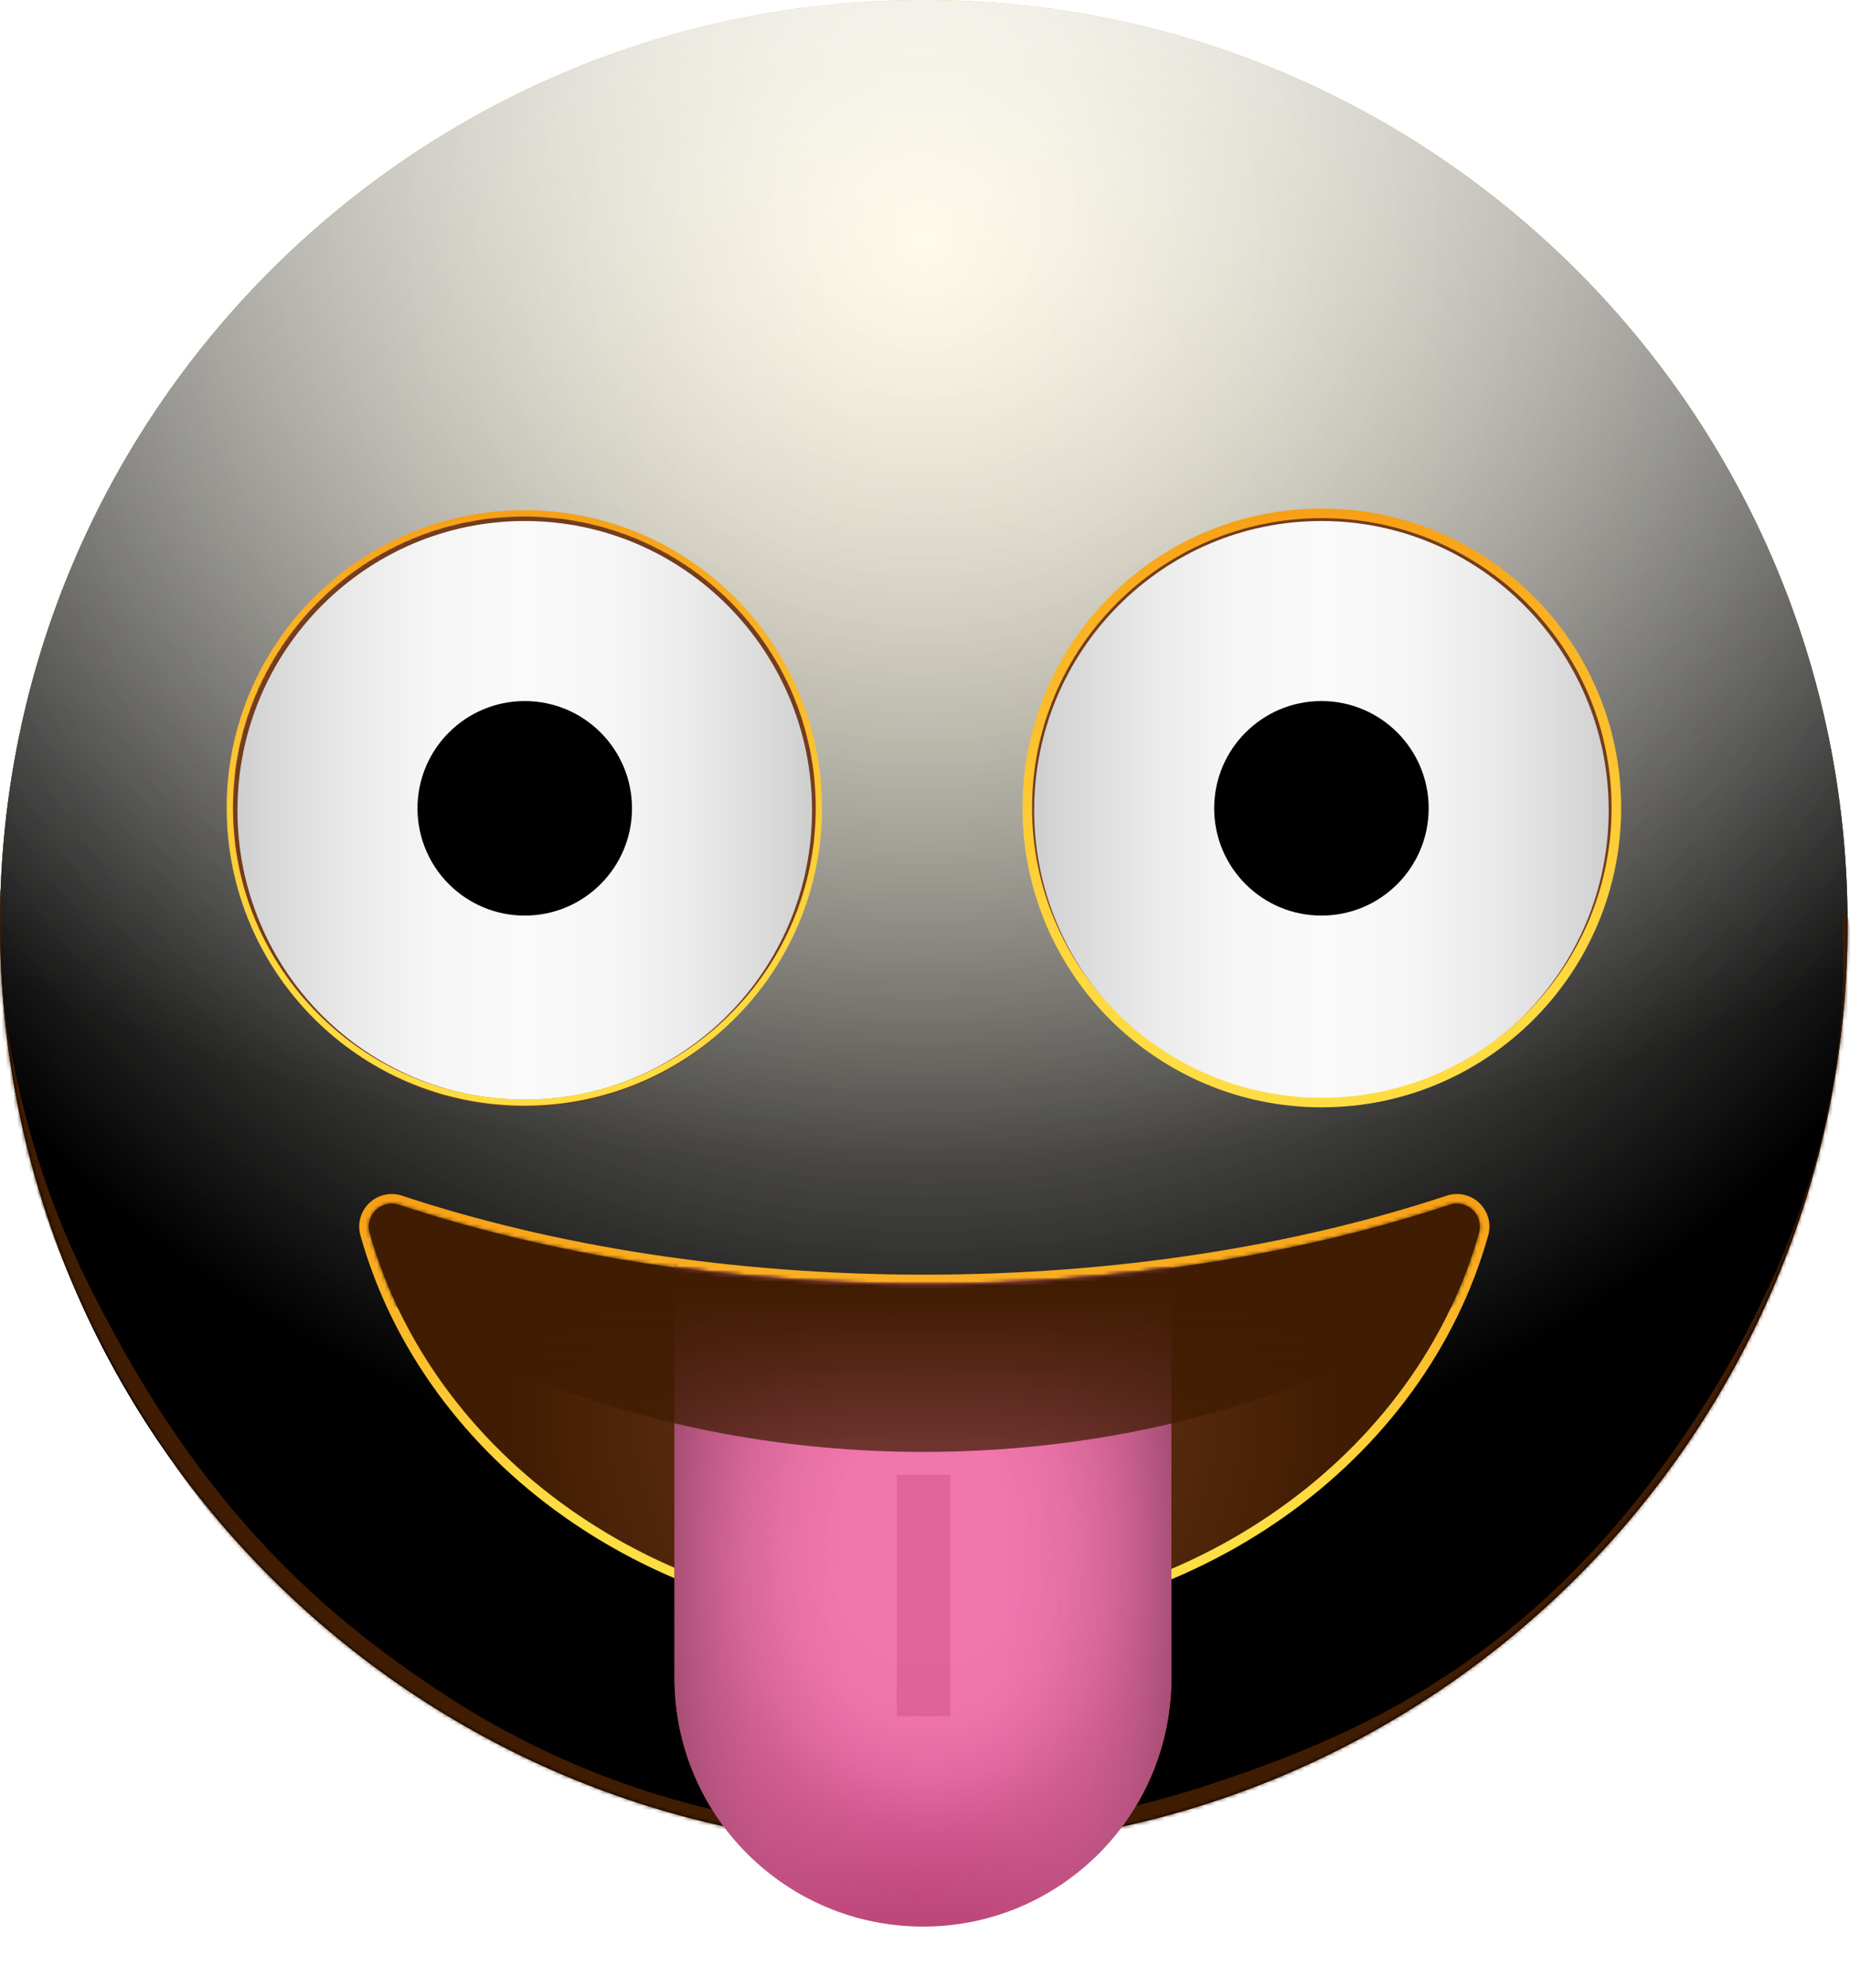 <svg width="483" height="519" viewBox="0 0 483 519" fill="none" xmlns="http://www.w3.org/2000/svg">
<path d="M241.18 482.36C374.38 482.36 482.36 374.38 482.36 241.18C482.36 107.98 374.38 0 241.18 0C107.98 0 0 107.98 0 241.18C0 374.38 107.98 482.36 241.18 482.36Z" fill="url(#paint0_radial_862_12557)"/>
<g style="mix-blend-mode:soft-light">
<path d="M241.18 482.36C374.38 482.36 482.36 374.38 482.36 241.18C482.36 107.98 374.38 0 241.18 0C107.98 0 0 107.98 0 241.18C0 374.38 107.98 482.36 241.18 482.36Z" fill="url(#paint1_radial_862_12557)"/>
</g>
<g style="mix-blend-mode:soft-light">
<path d="M241.18 482.36C374.38 482.36 482.36 374.38 482.36 241.18C482.36 107.98 374.38 0 241.18 0C107.98 0 0 107.98 0 241.18C0 374.38 107.98 482.36 241.18 482.36Z" fill="url(#paint2_radial_862_12557)"/>
</g>
<g style="mix-blend-mode:overlay">
<path d="M241.18 482.36C374.38 482.36 482.36 374.38 482.36 241.18C482.36 107.98 374.38 0 241.18 0C107.98 0 0 107.98 0 241.18C0 374.38 107.98 482.36 241.18 482.36Z" fill="url(#paint3_radial_862_12557)" fill-opacity="0.7"/>
</g>
<mask id="mask0_862_12557" style="mask-type:alpha" maskUnits="userSpaceOnUse" x="0" y="0" width="483" height="483">
<path d="M241.18 482.36C374.38 482.36 482.36 374.38 482.36 241.18C482.36 107.98 374.38 0 241.18 0C107.98 0 0 107.98 0 241.18C0 374.38 107.98 482.36 241.18 482.36Z" fill="white"/>
</mask>
<g mask="url(#mask0_862_12557)">
<g filter="url(#filter0_f_862_12557)">
<path d="M-1.376 234.299C-1.114 230.872 0.014 230.529 0.343 234.009C0.708 237.875 -0.002 245.647 0.169 250.335C0.622 262.748 2.524 273.542 4.486 282.321C10.807 310.613 19.562 328.843 27.727 344.289C54.566 395.061 83.967 420.771 112.648 440.147C154.689 468.55 197.072 477.584 239.49 479.5C240.56 479.549 240.738 486.518 239.686 487.425C237.788 489.062 235.436 487.438 233.494 487.37C227.915 487.174 222.335 486.791 216.756 486.211C200.213 484.492 183.67 480.991 167.162 475.359C122.275 460.044 73.876 433.821 31.609 359.962C28.95 355.316 26.312 350.424 23.712 345.168C21.632 340.964 19.573 336.557 17.549 331.844C10.895 316.342 -4.613 276.659 -1.376 234.299ZM239.52 487.5C238.499 487.532 238.241 481.035 239.214 479.686C240.684 477.647 242.888 479.326 244.439 479.229C250.877 478.827 257.314 478.23 263.75 477.422C281.395 475.206 299.028 471.423 316.621 465.596C360.257 451.146 407.17 429.116 448.305 361.431C450.923 357.124 453.518 352.554 456.079 347.641C463.86 332.713 483.361 293.085 481.107 243.821C480.917 239.669 482.181 237.181 482.747 240.744C483.467 245.28 483.175 254.736 482.977 259.768C482.341 275.884 479.866 289.512 477.257 300.518C468.987 335.399 457.376 355.623 446.744 372.51C412.184 427.397 374.648 449.524 338.155 465.425C305.424 479.686 272.444 486.484 239.52 487.5Z" fill="#401C02"/>
</g>
<g filter="url(#filter1_f_862_12557)">
<path d="M-1.376 234.299C-1.114 230.872 0.014 230.529 0.343 234.009C0.708 237.875 -0.002 245.647 0.169 250.335C0.622 262.748 2.524 273.542 4.486 282.321C10.807 310.613 19.562 328.843 27.727 344.289C54.566 395.061 83.967 420.771 112.648 440.147C154.689 468.55 197.072 477.584 239.49 479.5C240.56 479.549 240.738 486.518 239.686 487.425C237.788 489.062 235.436 487.438 233.494 487.37C227.915 487.174 222.335 486.791 216.756 486.211C200.213 484.492 183.67 480.991 167.162 475.359C122.275 460.044 73.876 433.821 31.609 359.962C28.95 355.316 26.312 350.424 23.712 345.168C21.632 340.964 19.573 336.557 17.549 331.844C10.895 316.342 -4.613 276.659 -1.376 234.299ZM239.52 487.5C238.499 487.532 238.241 481.035 239.214 479.686C240.684 477.647 242.888 479.326 244.439 479.229C250.877 478.827 257.314 478.23 263.75 477.422C281.395 475.206 299.028 471.423 316.621 465.596C360.257 451.146 407.17 429.116 448.305 361.431C450.923 357.124 453.518 352.554 456.079 347.641C463.86 332.713 483.361 293.085 481.107 243.821C480.917 239.669 482.181 237.181 482.747 240.744C483.467 245.28 483.175 254.736 482.977 259.768C482.341 275.884 479.866 289.512 477.257 300.518C468.987 335.399 457.376 355.623 446.744 372.51C412.184 427.397 374.648 449.524 338.155 465.425C305.424 479.686 272.444 486.484 239.52 487.5Z" fill="#401C02"/>
</g>
</g>
<path d="M136.9 287.8C179.371 287.8 213.8 253.371 213.8 210.9C213.8 168.429 179.371 134 136.9 134C94.429 134 60 168.429 60 210.9C60 253.371 94.429 287.8 136.9 287.8Z" fill="url(#paint4_linear_862_12557)"/>
<mask id="mask1_862_12557" style="mask-type:alpha" maskUnits="userSpaceOnUse" x="60" y="134" width="154" height="156">
<path d="M137 289.048C94.474 289.048 60 254.339 60 211.524C60 168.709 94.474 134 137 134C179.526 134 214 168.709 214 211.524C214 254.339 179.526 289.048 137 289.048Z" fill="white"/>
</mask>
<g mask="url(#mask1_862_12557)">
<g filter="url(#filter2_f_862_12557)">
<path d="M61 211.524C61 253.793 95.033 288.048 137 288.048C178.967 288.048 213 253.793 213 211.524C213 169.254 178.967 135 137 135C95.033 135 61 169.254 61 211.524Z" stroke="#743C1C" stroke-width="2"/>
</g>
</g>
<g filter="url(#filter3_f_862_12557)">
<circle cx="137" cy="211" r="28" fill="black"/>
</g>
<path d="M136.9 287.8C179.371 287.8 213.8 253.371 213.8 210.9C213.8 168.429 179.371 134 136.9 134C94.429 134 60 168.429 60 210.9C60 253.371 94.429 287.8 136.9 287.8Z" stroke="url(#paint5_linear_862_12557)" stroke-width="1.64" stroke-miterlimit="10"/>
<path d="M345.1 287.8C302.629 287.8 268.2 253.371 268.2 210.9C268.2 168.429 302.629 134 345.1 134C387.571 134 422 168.429 422 210.9C422 253.371 387.571 287.8 345.1 287.8Z" fill="url(#paint6_linear_862_12557)"/>
<mask id="mask2_862_12557" style="mask-type:alpha" maskUnits="userSpaceOnUse" x="268" y="134" width="154" height="156">
<path d="M345 289.048C387.526 289.048 422 254.339 422 211.524C422 168.709 387.526 134 345 134C302.474 134 268 168.709 268 211.524C268 254.339 302.474 289.048 345 289.048Z" fill="white"/>
</mask>
<g mask="url(#mask2_862_12557)">
<g filter="url(#filter4_f_862_12557)">
<path d="M421 211.524C421 253.793 386.967 288.048 345 288.048C303.033 288.048 269 253.793 269 211.524C269 169.254 303.033 135 345 135C386.967 135 421 169.254 421 211.524Z" stroke="#743C1C" stroke-width="2"/>
</g>
</g>
<g filter="url(#filter5_f_862_12557)">
<circle cx="28" cy="28" r="28" transform="matrix(-1 0 0 1 373 183)" fill="black"/>
</g>
<path d="M345.1 287.8C302.629 287.8 268.2 253.371 268.2 210.9C268.2 168.429 302.629 134 345.1 134C387.571 134 422 168.429 422 210.9C422 253.371 387.571 287.8 345.1 287.8Z" stroke="url(#paint7_linear_862_12557)" stroke-width="2.5" stroke-miterlimit="10"/>
<path d="M241.333 335.23C190.943 335.23 143.963 327.64 104.333 314.54C103.296 314.163 102.176 314.079 101.096 314.297C100.015 314.515 99.015 315.027 98.206 315.776C97.397 316.525 96.81 317.483 96.509 318.544C96.209 319.605 96.207 320.728 96.503 321.79C112.713 379.7 171.383 422.6 241.303 422.6C311.223 422.6 369.913 379.7 386.143 321.79C386.439 320.728 386.436 319.605 386.136 318.544C385.835 317.483 385.248 316.525 384.439 315.776C383.63 315.027 382.631 314.515 381.55 314.297C380.469 314.079 379.349 314.163 378.313 314.54C338.693 327.64 291.713 335.23 241.333 335.23Z" fill="url(#paint8_radial_862_12557)"/>
<path d="M95.299 322.126L95.299 322.127C111.679 380.644 170.895 423.85 241.303 423.85C311.71 423.85 370.946 380.644 387.346 322.127L387.347 322.126C387.704 320.842 387.702 319.485 387.339 318.203C386.976 316.921 386.266 315.764 385.289 314.859C384.311 313.954 383.103 313.335 381.797 313.072C380.497 312.81 379.151 312.909 377.904 313.359C338.425 326.41 291.585 333.98 241.333 333.98C191.071 333.98 144.23 326.41 104.742 313.359C103.495 312.909 102.148 312.81 100.848 313.072C99.542 313.335 98.334 313.954 97.356 314.859C96.379 315.764 95.67 316.921 95.307 318.203C94.944 319.485 94.941 320.842 95.299 322.126Z" stroke="url(#paint9_linear_862_12557)" stroke-width="2.5"/>
<mask id="mask3_862_12557" style="mask-type:alpha" maskUnits="userSpaceOnUse" x="0" y="0" width="483" height="483">
<path d="M241.18 482.36C374.38 482.36 482.36 374.38 482.36 241.18C482.36 107.98 374.38 0 241.18 0C107.98 0 0 107.98 0 241.18C0 374.38 107.98 482.36 241.18 482.36Z" fill="url(#paint10_radial_862_12557)"/>
</mask>
<g mask="url(#mask3_862_12557)">
<mask id="mask4_862_12557" style="mask-type:alpha" maskUnits="userSpaceOnUse" x="96" y="314" width="291" height="205">
<path d="M241.333 335.23C190.943 335.23 143.963 327.64 104.333 314.54C103.296 314.163 102.176 314.079 101.096 314.297C100.015 314.515 99.015 315.027 98.206 315.776C97.397 316.525 96.81 317.483 96.509 318.544C96.209 319.605 96.207 320.728 96.503 321.79C112.713 379.7 171.413 519 241.333 519C311.253 519 369.913 379.7 386.143 321.79C386.439 320.728 386.436 319.605 386.136 318.544C385.835 317.483 385.248 316.525 384.439 315.776C383.63 315.027 382.631 314.515 381.55 314.297C380.469 314.079 379.349 314.163 378.313 314.54C338.693 327.64 291.713 335.23 241.333 335.23Z" fill="black"/>
</mask>
<g mask="url(#mask4_862_12557)">
<g filter="url(#filter6_f_862_12557)">
<path d="M241.012 502.9C205.112 502.9 176.112 473.8 176.112 438V329H305.812V438C305.812 473.8 276.812 502.9 241.012 502.9Z" fill="#672500"/>
</g>
</g>
</g>
<mask id="mask5_862_12557" style="mask-type:alpha" maskUnits="userSpaceOnUse" x="96" y="314" width="291" height="205">
<path d="M241.333 335.23C190.943 335.23 143.963 327.64 104.333 314.54C103.296 314.163 102.176 314.079 101.096 314.297C100.015 314.515 99.015 315.027 98.206 315.776C97.397 316.525 96.81 317.483 96.509 318.544C96.209 319.605 96.207 320.728 96.503 321.79C112.713 379.7 171.413 519 241.333 519C311.253 519 369.913 379.7 386.143 321.79C386.439 320.728 386.436 319.605 386.136 318.544C385.835 317.483 385.248 316.525 384.439 315.776C383.63 315.027 382.631 314.515 381.55 314.297C380.469 314.079 379.349 314.163 378.313 314.54C338.693 327.64 291.713 335.23 241.333 335.23Z" fill="black"/>
</mask>
<g mask="url(#mask5_862_12557)">
<path d="M241.012 502.9C205.112 502.9 176.112 473.8 176.112 438V329H305.812V438C305.812 473.8 276.812 502.9 241.012 502.9Z" fill="url(#paint11_radial_862_12557)"/>
<g style="mix-blend-mode:multiply">
<path d="M241.012 502.9C205.112 502.9 176.112 473.9 176.112 438V329H305.812V438C305.812 473.9 276.812 502.9 241.012 502.9Z" fill="url(#paint12_radial_862_12557)"/>
</g>
<g style="mix-blend-mode:multiply" opacity="0.5" filter="url(#filter7_f_862_12557)">
<path d="M248.112 385H234.112V448H248.112V385Z" fill="#CF4F87"/>
</g>
</g>
<mask id="mask6_862_12557" style="mask-type:alpha" maskUnits="userSpaceOnUse" x="96" y="314" width="291" height="109">
<path d="M241.333 335.23C190.943 335.23 143.963 327.64 104.333 314.54C103.296 314.163 102.176 314.079 101.096 314.297C100.015 314.515 99.015 315.027 98.206 315.776C97.397 316.525 96.81 317.483 96.509 318.544C96.209 319.605 96.207 320.728 96.503 321.79C112.713 379.7 171.383 422.6 241.303 422.6C311.223 422.6 369.913 379.7 386.143 321.79C386.439 320.728 386.436 319.605 386.136 318.544C385.835 317.483 385.248 316.525 384.439 315.776C383.63 315.027 382.631 314.515 381.55 314.297C380.469 314.079 379.349 314.163 378.313 314.54C338.693 327.64 291.713 335.23 241.333 335.23Z" fill="url(#paint13_linear_862_12557)"/>
</mask>
<g mask="url(#mask6_862_12557)">
<g filter="url(#filter8_f_862_12557)">
<ellipse cx="241.112" cy="237" rx="203" ry="142" fill="#401C02"/>
</g>
</g>
<defs>
<filter id="filter0_f_862_12557" x="-26.815" y="206.559" width="535.022" height="306.595" filterUnits="userSpaceOnUse" color-interpolation-filters="sRGB">
<feFlood flood-opacity="0" result="BackgroundImageFix"/>
<feBlend mode="normal" in="SourceGraphic" in2="BackgroundImageFix" result="shape"/>
<feGaussianBlur stdDeviation="12.5" result="effect1_foregroundBlur_862_12557"/>
</filter>
<filter id="filter1_f_862_12557" x="-41.815" y="191.559" width="565.022" height="336.595" filterUnits="userSpaceOnUse" color-interpolation-filters="sRGB">
<feFlood flood-opacity="0" result="BackgroundImageFix"/>
<feBlend mode="normal" in="SourceGraphic" in2="BackgroundImageFix" result="shape"/>
<feGaussianBlur stdDeviation="20" result="effect1_foregroundBlur_862_12557"/>
</filter>
<filter id="filter2_f_862_12557" x="45" y="119" width="184" height="185.048" filterUnits="userSpaceOnUse" color-interpolation-filters="sRGB">
<feFlood flood-opacity="0" result="BackgroundImageFix"/>
<feBlend mode="normal" in="SourceGraphic" in2="BackgroundImageFix" result="shape"/>
<feGaussianBlur stdDeviation="7.5" result="effect1_foregroundBlur_862_12557"/>
</filter>
<filter id="filter3_f_862_12557" x="105" y="179" width="64" height="64" filterUnits="userSpaceOnUse" color-interpolation-filters="sRGB">
<feFlood flood-opacity="0" result="BackgroundImageFix"/>
<feBlend mode="normal" in="SourceGraphic" in2="BackgroundImageFix" result="shape"/>
<feGaussianBlur stdDeviation="2" result="effect1_foregroundBlur_862_12557"/>
</filter>
<filter id="filter4_f_862_12557" x="253" y="119" width="184" height="185.048" filterUnits="userSpaceOnUse" color-interpolation-filters="sRGB">
<feFlood flood-opacity="0" result="BackgroundImageFix"/>
<feBlend mode="normal" in="SourceGraphic" in2="BackgroundImageFix" result="shape"/>
<feGaussianBlur stdDeviation="7.5" result="effect1_foregroundBlur_862_12557"/>
</filter>
<filter id="filter5_f_862_12557" x="313" y="179" width="64" height="64" filterUnits="userSpaceOnUse" color-interpolation-filters="sRGB">
<feFlood flood-opacity="0" result="BackgroundImageFix"/>
<feBlend mode="normal" in="SourceGraphic" in2="BackgroundImageFix" result="shape"/>
<feGaussianBlur stdDeviation="2" result="effect1_foregroundBlur_862_12557"/>
</filter>
<filter id="filter6_f_862_12557" x="156.112" y="309" width="169.7" height="213.9" filterUnits="userSpaceOnUse" color-interpolation-filters="sRGB">
<feFlood flood-opacity="0" result="BackgroundImageFix"/>
<feBlend mode="normal" in="SourceGraphic" in2="BackgroundImageFix" result="shape"/>
<feGaussianBlur stdDeviation="10" result="effect1_foregroundBlur_862_12557"/>
</filter>
<filter id="filter7_f_862_12557" x="214.112" y="365" width="54" height="103" filterUnits="userSpaceOnUse" color-interpolation-filters="sRGB">
<feFlood flood-opacity="0" result="BackgroundImageFix"/>
<feBlend mode="normal" in="SourceGraphic" in2="BackgroundImageFix" result="shape"/>
<feGaussianBlur stdDeviation="10" result="effect1_foregroundBlur_862_12557"/>
</filter>
<filter id="filter8_f_862_12557" x="-16.888" y="40" width="516" height="394" filterUnits="userSpaceOnUse" color-interpolation-filters="sRGB">
<feFlood flood-opacity="0" result="BackgroundImageFix"/>
<feBlend mode="normal" in="SourceGraphic" in2="BackgroundImageFix" result="shape"/>
<feGaussianBlur stdDeviation="27.5" result="effect1_foregroundBlur_862_12557"/>
</filter>
<radialGradient id="paint0_radial_862_12557" cx="0" cy="0" r="1" gradientUnits="userSpaceOnUse" gradientTransform="translate(241 -4.53898e-06) rotate(90) scale(482)">
<stop stop-color="#FFDE43"/>
<stop offset="1" stop-color="#FFBC00"/>
</radialGradient>
<radialGradient id="paint1_radial_862_12557" cx="0" cy="0" r="1" gradientUnits="userSpaceOnUse" gradientTransform="translate(241 64.5) rotate(90) scale(417.5)">
<stop stop-color="white" stop-opacity="0.5"/>
<stop offset="0.782"/>
</radialGradient>
<radialGradient id="paint2_radial_862_12557" cx="0" cy="0" r="1" gradientUnits="userSpaceOnUse" gradientTransform="translate(241 64.5) rotate(90) scale(417.5)">
<stop stop-color="white" stop-opacity="0.5"/>
<stop offset="0.782"/>
</radialGradient>
<radialGradient id="paint3_radial_862_12557" cx="0" cy="0" r="1" gradientUnits="userSpaceOnUse" gradientTransform="translate(241 -52.5) rotate(90) scale(534.5 722.835)">
<stop offset="0.092" stop-color="white"/>
<stop offset="0.67" stop-color="white" stop-opacity="0"/>
</radialGradient>
<linearGradient id="paint4_linear_862_12557" x1="59.941" y1="210.929" x2="213.8" y2="210.929" gradientUnits="userSpaceOnUse">
<stop stop-color="#CCCCCC"/>
<stop offset="0.05" stop-color="#D5D5D5"/>
<stop offset="0.2" stop-color="#E9E9E9"/>
<stop offset="0.35" stop-color="#F6F6F6"/>
<stop offset="0.5" stop-color="#FAFAFA"/>
<stop offset="0.65" stop-color="#F6F6F6"/>
<stop offset="0.8" stop-color="#E9E9E9"/>
<stop offset="0.95" stop-color="#D5D5D5"/>
<stop offset="1" stop-color="#CCCCCC"/>
</linearGradient>
<linearGradient id="paint5_linear_862_12557" x1="136.9" y1="292.128" x2="136.9" y2="129.051" gradientUnits="userSpaceOnUse">
<stop stop-color="#FFDE43"/>
<stop offset="0.22" stop-color="#FED93F"/>
<stop offset="0.51" stop-color="#FCC934"/>
<stop offset="0.82" stop-color="#F9AF21"/>
<stop offset="1" stop-color="#F79D14"/>
</linearGradient>
<linearGradient id="paint6_linear_862_12557" x1="422.059" y1="210.929" x2="268.2" y2="210.929" gradientUnits="userSpaceOnUse">
<stop stop-color="#CCCCCC"/>
<stop offset="0.05" stop-color="#D5D5D5"/>
<stop offset="0.2" stop-color="#E9E9E9"/>
<stop offset="0.35" stop-color="#F6F6F6"/>
<stop offset="0.5" stop-color="#FAFAFA"/>
<stop offset="0.65" stop-color="#F6F6F6"/>
<stop offset="0.8" stop-color="#E9E9E9"/>
<stop offset="0.95" stop-color="#D5D5D5"/>
<stop offset="1" stop-color="#CCCCCC"/>
</linearGradient>
<linearGradient id="paint7_linear_862_12557" x1="345.1" y1="292.128" x2="345.1" y2="129.051" gradientUnits="userSpaceOnUse">
<stop stop-color="#FFDE43"/>
<stop offset="0.22" stop-color="#FED93F"/>
<stop offset="0.51" stop-color="#FCC934"/>
<stop offset="0.82" stop-color="#F9AF21"/>
<stop offset="1" stop-color="#F79D14"/>
</linearGradient>
<radialGradient id="paint8_radial_862_12557" cx="0" cy="0" r="1" gradientUnits="userSpaceOnUse" gradientTransform="translate(241.323 368.17) scale(109.48 109.511)">
<stop stop-color="#743C1C"/>
<stop offset="1" stop-color="#401C02"/>
</radialGradient>
<linearGradient id="paint9_linear_862_12557" x1="241.323" y1="425.651" x2="241.323" y2="310.69" gradientUnits="userSpaceOnUse">
<stop offset="0.266" stop-color="#FFDE43"/>
<stop offset="1" stop-color="#F79D14"/>
</linearGradient>
<radialGradient id="paint10_radial_862_12557" cx="0" cy="0" r="1" gradientUnits="userSpaceOnUse" gradientTransform="translate(241 -4.53898e-06) rotate(90) scale(482)">
<stop stop-color="#FFDE43"/>
<stop offset="1" stop-color="#FFBC00"/>
</radialGradient>
<radialGradient id="paint11_radial_862_12557" cx="0" cy="0" r="1" gradientUnits="userSpaceOnUse" gradientTransform="translate(242.24 403.591) scale(80.937 97.619)">
<stop offset="0.3" stop-color="#F076AC"/>
<stop offset="0.476" stop-color="#ED73A9"/>
<stop offset="0.624" stop-color="#E2699F"/>
<stop offset="0.761" stop-color="#D1588E"/>
<stop offset="1" stop-color="#B94176"/>
</radialGradient>
<radialGradient id="paint12_radial_862_12557" cx="0" cy="0" r="1" gradientUnits="userSpaceOnUse" gradientTransform="translate(240.964 415.958) scale(74.061 226.286)">
<stop offset="0.293" stop-color="#D86B9B" stop-opacity="0"/>
<stop offset="0.46" stop-color="#D46998" stop-opacity="0.236"/>
<stop offset="0.614" stop-color="#C96491" stop-opacity="0.453"/>
<stop offset="0.761" stop-color="#B75B84" stop-opacity="0.662"/>
<stop offset="0.905" stop-color="#9D4E71" stop-opacity="0.866"/>
<stop offset="1" stop-color="#874462"/>
</radialGradient>
<linearGradient id="paint13_linear_862_12557" x1="241" y1="423" x2="241" y2="336.5" gradientUnits="userSpaceOnUse">
<stop offset="0.153" stop-color="#743C1C" stop-opacity="0.53"/>
<stop offset="1" stop-color="#401C02"/>
</linearGradient>
</defs>
</svg>
